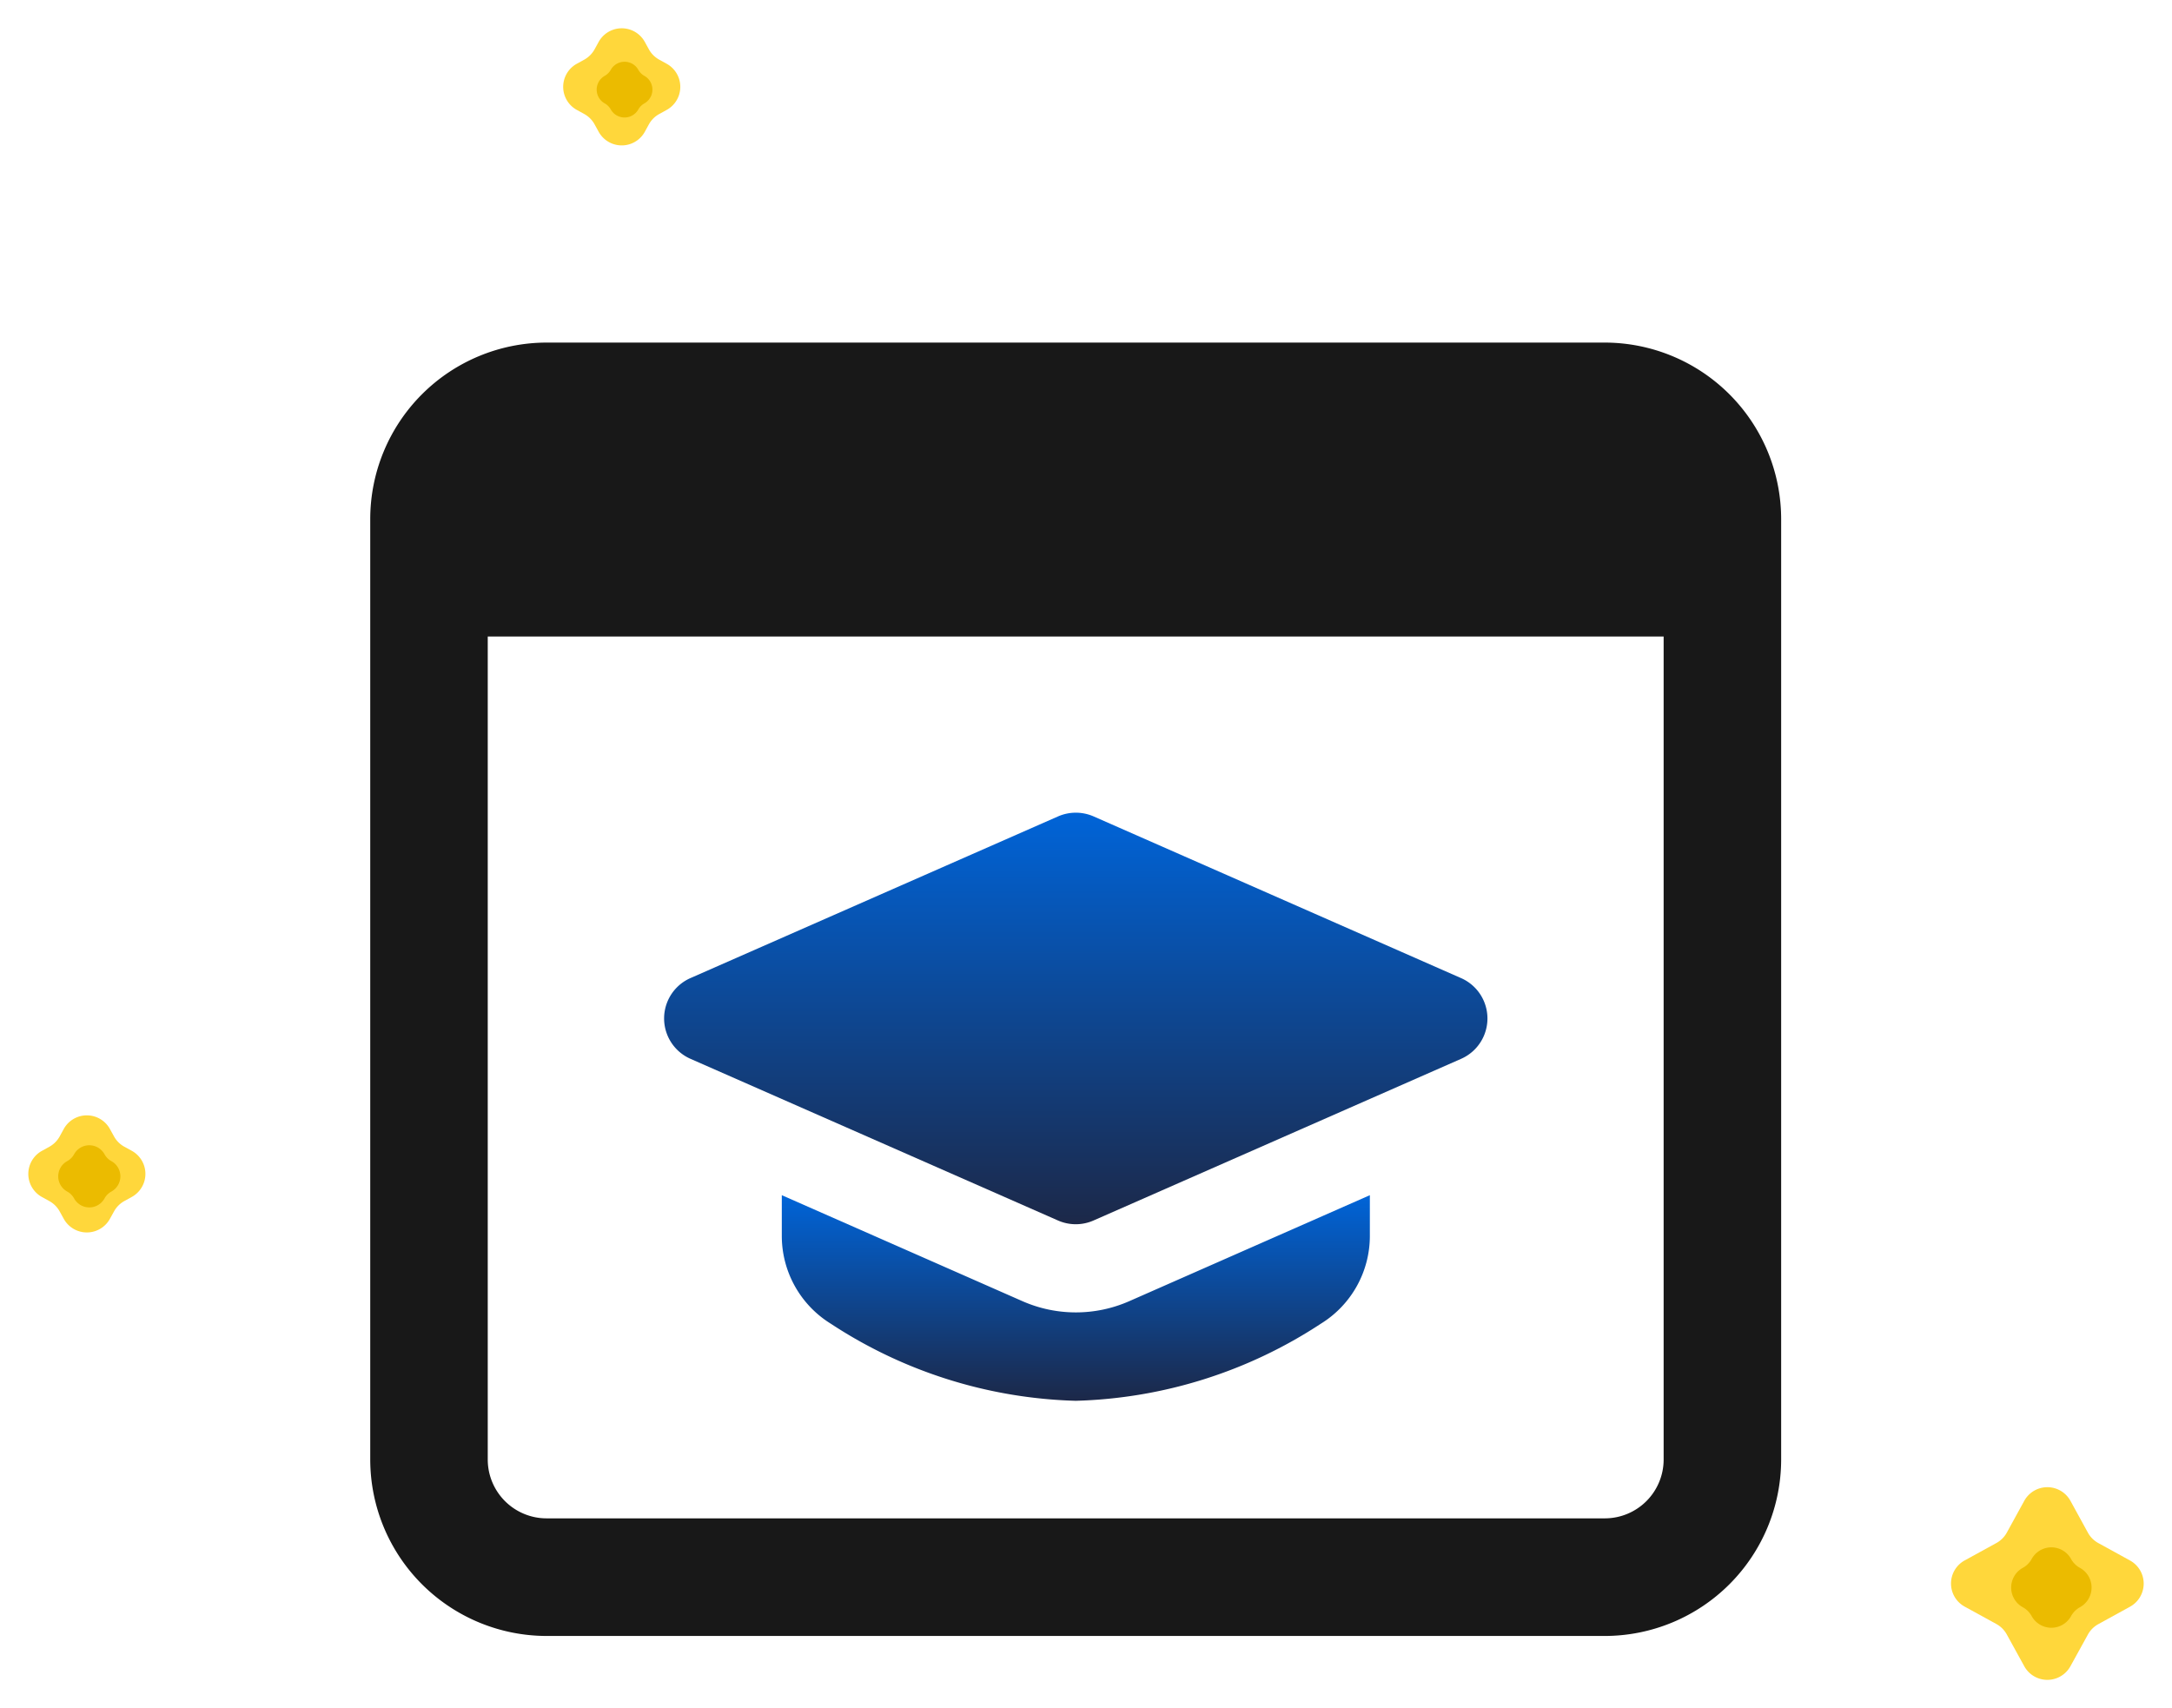 <svg xmlns="http://www.w3.org/2000/svg" xmlns:xlink="http://www.w3.org/1999/xlink" width="82.418" height="64.82" viewBox="0 0 82.418 64.82">
  <defs>
    <linearGradient id="linear-gradient" x1="0.5" x2="0.5" y2="1" gradientUnits="objectBoundingBox">
      <stop offset="0" stop-color="#0064d8"/>
      <stop offset="1" stop-color="#1c2848"/>
    </linearGradient>
  </defs>
  <g id="degree" transform="translate(14.049 12)">
    <path id="Path_18439" data-name="Path 18439" d="M20.617,24.614a1.673,1.673,0,0,1-.669-.14L6,18.338a1.673,1.673,0,0,1,0-3.066L19.946,9.138a1.684,1.684,0,0,1,1.348,0l13.942,6.135a1.673,1.673,0,0,1,0,3.066L21.289,24.473A1.673,1.673,0,0,1,20.617,24.614Z" transform="translate(6.154 9.842)" fill="url(#linear-gradient)"/>
    <path id="Path_18440" data-name="Path 18440" d="M20.175,19.526a5.034,5.034,0,0,1-4.034,0L7,15.5V17.04a3.915,3.915,0,0,0,1.857,3.335,17.786,17.786,0,0,0,9.3,2.927,17.806,17.806,0,0,0,9.3-2.927,3.912,3.912,0,0,0,1.857-3.335V15.5Z" transform="translate(8.617 17.854)" fill="url(#linear-gradient)"/>
    <path id="Path_18441" data-name="Path 18441" d="M46.848,1H6.69A6.7,6.7,0,0,0,0,7.69v35.7a6.7,6.7,0,0,0,6.69,6.69H46.848a6.7,6.7,0,0,0,6.69-6.69V7.69A6.7,6.7,0,0,0,46.848,1Zm0,44.617H6.69a2.233,2.233,0,0,1-2.231-2.231V12.154h44.62V43.386A2.233,2.233,0,0,1,46.848,45.617Z" fill="#181818"/>
    <g id="Group_7659" data-name="Group 7659" transform="translate(-159 -1067)">
      <g id="Group_7595" data-name="Group 7595" transform="translate(-189 687.334)">
        <g id="Group_80" data-name="Group 80" transform="translate(406.909 423.026)">
          <path id="Polygon_1" data-name="Polygon 1" d="M3.854,1.592a1,1,0,0,1,1.752,0L6.269,2.8a1,1,0,0,0,.394.394l1.205.663a1,1,0,0,1,0,1.752l-1.205.663a1,1,0,0,0-.394.394L5.606,7.868a1,1,0,0,1-1.752,0L3.191,6.663A1,1,0,0,0,2.8,6.269L1.592,5.606a1,1,0,0,1,0-1.752L2.8,3.191A1,1,0,0,0,3.191,2.8Z" fill="#ffd73b"/>
          <path id="Polygon_2" data-name="Polygon 2" d="M1.694,1.358a.853.853,0,0,1,1.495,0h0a.853.853,0,0,0,.336.336h0a.853.853,0,0,1,0,1.495h0a.853.853,0,0,0-.336.336h0a.853.853,0,0,1-1.495,0h0a.853.853,0,0,0-.336-.336h0a.853.853,0,0,1,0-1.495h0a.853.853,0,0,0,.336-.336Z" transform="translate(2.441 2.441)" fill="#ebbb00"/>
        </g>
        <g id="Group_81" data-name="Group 81" transform="translate(333.951 408.916)">
          <path id="Polygon_1-2" data-name="Polygon 1" d="M2.419,1.592a1,1,0,0,1,1.752,0l.154.279a1,1,0,0,0,.394.394L5,2.419A1,1,0,0,1,5,4.171l-.279.154a1,1,0,0,0-.394.394L4.171,5A1,1,0,0,1,2.419,5l-.154-.279a1,1,0,0,0-.394-.394l-.279-.154a1,1,0,0,1,0-1.752l.279-.154a1,1,0,0,0,.394-.394Z" transform="translate(0)" fill="#ffd73b"/>
          <path id="Polygon_2-2" data-name="Polygon 2" d="M1.309,1.049a.659.659,0,0,1,1.155,0h0a.659.659,0,0,0,.26.26h0a.659.659,0,0,1,0,1.155h0a.659.659,0,0,0-.26.26h0a.659.659,0,0,1-1.155,0h0a.659.659,0,0,0-.26-.26h0a.659.659,0,0,1,0-1.155h0a.659.659,0,0,0,.26-.26Z" transform="translate(1.502 1.502)" fill="#ebbb00"/>
        </g>
        <g id="Group_82" data-name="Group 82" transform="translate(354.247 367.665)">
          <path id="Polygon_1-3" data-name="Polygon 1" d="M2.42,1.592a1,1,0,0,1,1.752,0l.154.28a1,1,0,0,0,.394.394L5,2.42A1,1,0,0,1,5,4.173l-.28.154a1,1,0,0,0-.394.394L4.173,5A1,1,0,0,1,2.42,5l-.154-.28a1,1,0,0,0-.394-.394l-.28-.154a1,1,0,0,1,0-1.752l.28-.154a1,1,0,0,0,.394-.394Z" transform="translate(0 0)" fill="#ffd73b"/>
          <path id="Polygon_2-3" data-name="Polygon 2" d="M1.181.946a.6.6,0,0,1,1.042,0h0a.6.6,0,0,0,.234.234h0a.6.6,0,0,1,0,1.042h0a.6.6,0,0,0-.234.234h0a.6.6,0,0,1-1.042,0h0a.6.6,0,0,0-.234-.234h0a.6.6,0,0,1,0-1.042h0A.6.6,0,0,0,1.181.946Z" transform="translate(1.701 1.701)" fill="#ebbb00"/>
        </g>
      </g>
    </g>
  </g>
</svg>
